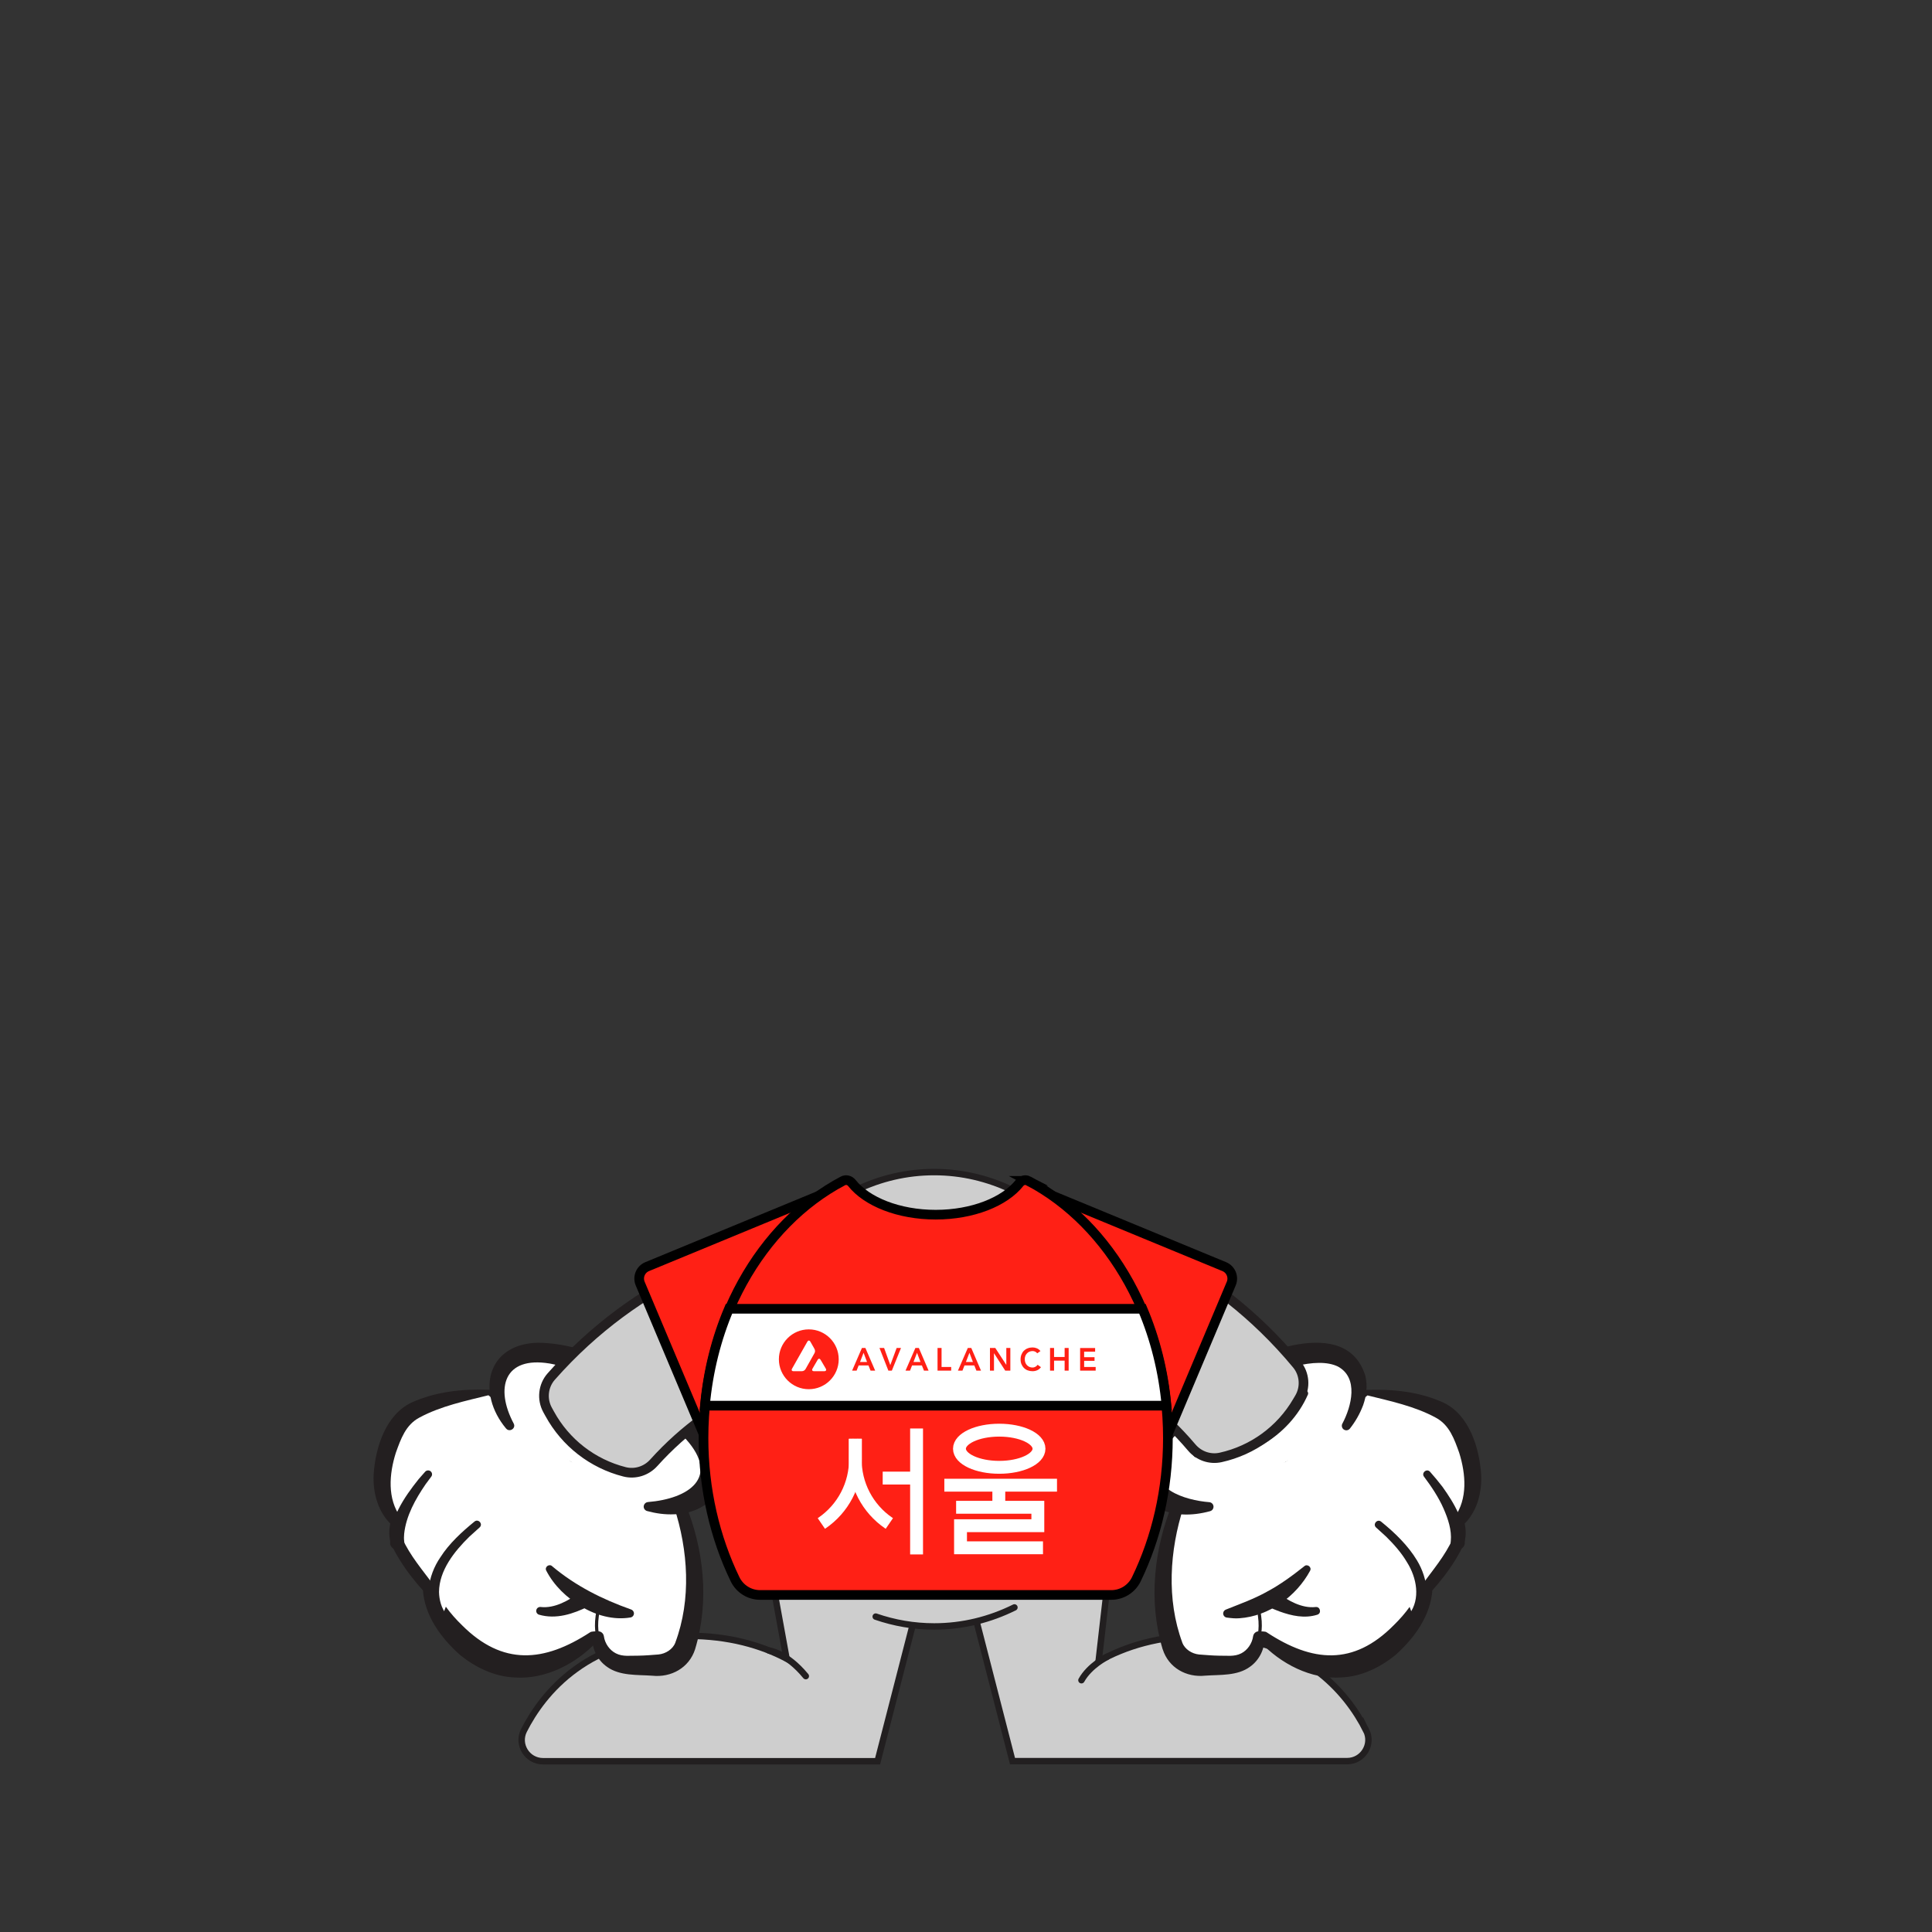 <svg width="600" height="600" viewBox="0 0 600 600" fill="none" xmlns="http://www.w3.org/2000/svg">
<rect x="0" y="0" width="600" height="600" fill="#333333" stroke="none"/>
<g clip-path="url(#clip0_1630_293)">
<path d="M235.896 469.063L244.267 515.081C236.269 510.892 226.242 508.015 213.752 508.015C182.641 508.015 168.57 525.873 162.72 537.396C160.497 541.779 163.72 546.966 168.644 546.966H272.544L286.794 491.617L235.896 469.078V469.063Z" fill="#CECECE" stroke="#221F20" stroke-width="2" stroke-miterlimit="10"/>
<path d="M238.896 512.606C238.896 512.606 244.208 513.202 250.251 520.537" stroke="#221F20" stroke-width="2" stroke-miterlimit="10" stroke-linecap="round"/>
<path d="M424.267 537.381C418.418 525.844 404.346 508 373.235 508C359.94 508 349.42 511.28 341.183 515.916L347.943 457.123L300.193 491.588L314.444 546.937H418.343C423.267 546.937 426.49 541.764 424.267 537.367V537.381Z" fill="#CECECE" stroke="#221F20" stroke-width="2" stroke-miterlimit="10"/>
<path d="M343.853 514.5C343.853 514.5 338.392 517.242 335.855 521.804" stroke="#221F20" stroke-width="2" stroke-miterlimit="10" stroke-linecap="round"/>
<g clip-path="url(#clip1_1630_293)">
<path d="M212.775 511.173C220.308 489.636 211.009 467.289 211.009 467.289C211.009 467.289 186.204 452.038 178.243 452.37L151.886 432.41C151.886 432.41 134.895 433.644 126.894 439.147C120.967 443.232 113.85 462.873 123.148 472.514C122.626 475.061 122.586 477.342 123.362 479C125.69 484.066 130.266 489.808 133.089 493.123C134.092 497.752 136.741 502.831 141.973 508.176C159.901 526.464 178.591 513.215 184.144 508.468L185.749 508.388C185.95 512.804 189.415 516.544 194.017 516.942C196.693 517.181 200.145 517.26 204.56 517.101C208.28 516.968 211.584 514.634 212.802 511.146L212.775 511.173Z" fill="white"/>
<path d="M209.725 510.125C214.742 496.717 213.725 481.44 209.337 467.979L210.059 468.828C202.406 464.239 194.526 459.783 186.298 456.335C183.675 455.287 180.678 454.213 177.976 454.133C177.668 454.107 177.387 453.988 177.16 453.802L151.391 433.073L151.953 433.246C144.528 435.076 136.888 436.667 130.266 440.235C125.984 442.489 124.473 446.892 122.934 451.163C120.86 457.727 120.205 465.472 124.473 471.281C124.82 471.745 125.061 472.329 124.941 472.886C124.62 474.663 124.526 476.506 124.954 477.819C127.349 483.124 131.189 487.553 134.654 492.248C136.674 497.049 139.752 501.12 143.484 504.728C156.101 517.353 168.918 516.266 183.234 506.942C183.782 506.558 185.027 506.677 185.656 506.611C186.579 506.558 187.381 507.208 187.529 508.096C187.85 510.43 189.321 512.473 191.248 513.454C193.429 514.595 195.85 514.13 198.259 514.183C200.266 514.157 202.473 513.971 204.493 513.812C206.728 513.587 208.908 512.234 209.751 510.125H209.725ZM215.852 512.234C213.993 517.963 208.44 521.04 202.54 520.403C197.857 520.072 192.479 520.523 188.492 517.631C185.482 515.523 183.809 511.916 183.943 508.494L185.843 510.218C185.843 510.218 184.237 510.284 184.237 510.298L185.334 509.86C179.019 516.624 169.386 521.676 159.74 520.947C153.586 520.682 147.739 517.87 142.989 514.064C137.009 508.786 131.778 501.717 131.323 493.535L131.711 494.317C128.981 491.333 126.466 488.15 124.285 484.676C123.175 482.859 122.051 481.002 121.315 478.986C120.566 476.48 120.954 474.238 121.382 472.17L121.85 473.774C117.395 469.796 115.723 463.563 116.044 457.794C116.592 449.558 119.777 439.373 127.791 435.58C135.363 432.145 143.685 431.31 151.82 431.601C152.02 431.601 152.221 431.641 152.382 431.774L179.354 450.951L178.177 450.579C180.063 450.619 181.709 450.964 183.221 451.428C187.703 452.781 191.89 454.81 196.024 456.865C201.47 459.637 206.754 462.608 211.972 465.764C212.307 465.976 212.548 466.268 212.695 466.613C218.608 480.989 220.401 497.235 215.852 512.234V512.234Z" fill="#231F20"/>
<path d="M158.348 442.874C154.268 436.561 153.063 430.315 155.726 425.594C161.037 416.164 177.949 419.652 195.716 429.479C213.484 439.307 225.364 451.733 220.053 461.162C217.083 466.44 209.925 468.655 201.081 467.873" fill="white"/>
<path d="M157.158 443.63C147.993 432.676 150.923 417.358 167.072 417C182.886 417.119 200.145 426.787 212.333 436.323C217.859 441.044 223.625 446.786 224.843 454.385C226.341 463.655 218.033 470.194 209.43 470.273C206.487 470.419 203.65 469.995 200.961 469.265C200.198 469.053 199.743 468.271 199.958 467.515C200.118 466.944 200.613 466.547 201.175 466.48C213.885 465.459 223.746 458.855 212.989 446.892C203.356 436.349 184.786 426.058 170.657 423.445C156.529 421.124 153.679 431.084 159.539 442.105C160.315 443.617 158.201 444.93 157.158 443.617V443.63Z" fill="#231F20"/>
<path d="M171.995 432.066C180.973 441.654 192.425 448.126 205.43 450.486C206.032 450.593 206.433 451.176 206.273 451.773C206.166 452.184 205.831 452.476 205.43 452.542C201.938 453.139 198.245 453.258 194.713 452.462C184.13 450.394 174.631 442.874 170.323 433.047C169.908 432.039 171.3 431.217 171.995 432.066V432.066Z" fill="#231F20"/>
<path d="M137.169 502.38C137.169 502.38 126.921 490.604 148.127 473.483Z" fill="white"/>
<path d="M135.818 503.547C131.349 497.633 132.821 489.344 136.754 483.641C139.457 479.384 143.457 475.711 147.351 472.541C148.541 471.546 150.107 473.297 148.956 474.345L148.889 474.411L145.772 477.222C141.116 481.785 136.393 487.673 136.34 494.41C136.393 496.837 137.075 499.463 138.614 501.333C140.086 503.176 137.303 505.391 135.818 503.547V503.547Z" fill="#231F20"/>
<path d="M185.736 508.414C185.736 508.414 184.612 505.285 185.843 499.834Z" fill="white"/>
<path d="M185.736 508.414C185.736 508.414 184.612 505.285 185.843 499.834" stroke="#231F20" stroke-linecap="round" stroke-linejoin="round"/>
<path d="M170.563 487.089C170.563 487.089 180.023 499.768 195.877 501.081Z" fill="white"/>
<path d="M171.487 486.413C178.765 492.527 187.033 496.664 195.97 499.834C196.693 500.073 197.081 500.882 196.773 501.571C196.586 501.996 196.198 502.274 195.77 502.327C190.472 503.202 185.013 501.638 180.491 498.892C175.969 496.134 172.089 492.487 169.64 487.766C169.052 486.625 170.577 485.524 171.5 486.413H171.487Z" fill="#231F20"/>
<path d="M181.374 496.704C181.374 496.704 173.735 501.784 167.674 500.258Z" fill="white"/>
<path d="M182.833 498.839C178.043 501.2 172.745 503.004 167.38 501.452C166.724 501.24 166.376 500.55 166.59 499.9C166.778 499.33 167.34 498.985 167.915 499.065C172.196 499.555 176.638 497.089 179.943 494.556C182.953 492.275 186.111 496.93 182.846 498.839H182.833Z" fill="#231F20"/>
<path d="M123.348 479.013C123.348 479.013 121.917 470.91 132.968 457.833Z" fill="white"/>
<path d="M121.154 479.397C120.86 471.798 125.476 465.035 130.025 459.345L132.031 457.064C132.473 456.56 133.249 456.507 133.757 456.945C134.252 457.369 134.319 458.125 133.905 458.616L132.165 460.963C129.021 465.565 126.104 470.764 125.516 476.347C125.449 477.063 125.422 477.992 125.529 478.641C125.984 481.506 121.689 482.262 121.127 479.397H121.154Z" fill="#231F20"/>
</g>
<g clip-path="url(#clip2_1630_293)">
<path d="M364.119 511.178C356.656 489.651 365.869 467.317 365.869 467.317C365.869 467.317 390.447 452.073 398.334 452.404L424.462 432.455C424.462 432.455 441.298 433.688 449.225 439.189C455.098 443.272 462.15 462.903 452.937 472.539C453.454 475.084 453.494 477.364 452.725 479.021C450.419 484.084 445.885 489.824 443.088 493.138C442.094 497.764 439.469 502.84 434.285 508.182C416.522 526.461 398.003 513.219 392.501 508.474L390.91 508.394C390.712 512.808 387.278 516.546 382.718 516.944C380.067 517.182 376.647 517.262 372.272 517.103C368.587 516.97 365.312 514.637 364.106 511.151L364.119 511.178Z" fill="white"/>
<path d="M361.084 512.238C356.564 497.247 358.353 481.009 364.213 466.641C364.358 466.283 364.61 465.991 364.928 465.792C370.098 462.624 375.335 459.668 380.73 456.898C384.84 454.857 388.976 452.815 393.416 451.463C394.928 450.999 396.545 450.642 398.414 450.615L397.248 450.986L423.972 431.819C424.145 431.7 424.33 431.647 424.529 431.647C432.602 431.369 440.835 432.19 448.338 435.623C456.278 439.414 459.42 449.608 459.977 457.826C460.149 460.649 459.778 463.671 458.93 466.375C458.002 469.159 456.437 471.81 454.237 473.785L454.701 472.181C455.125 474.249 455.509 476.476 454.767 478.994C454.038 481.009 452.911 482.865 451.824 484.681C449.663 488.154 447.158 491.335 444.467 494.317L444.851 493.535C444.401 501.727 439.217 508.779 433.292 514.054C428.586 517.845 422.806 520.669 416.695 520.934C407.137 521.663 397.592 516.612 391.335 509.852L392.422 510.29L390.845 510.21C390.845 510.21 392.727 508.487 392.714 508.487C392.846 511.907 391.189 515.512 388.207 517.62C384.256 520.523 378.927 520.059 374.287 520.39C368.441 521.013 362.94 517.965 361.097 512.225L361.084 512.238ZM367.155 510.131C367.991 512.225 370.151 513.59 372.365 513.816C374.38 513.961 376.541 514.16 378.543 514.187C380.929 514.134 383.328 514.584 385.489 513.458C387.398 512.477 388.856 510.436 389.174 508.103C389.333 507.201 390.142 506.565 391.03 506.618C391.64 506.711 392.926 506.539 393.416 506.949C407.601 516.268 420.314 517.368 432.814 504.749C436.513 501.144 439.562 497.088 441.564 492.276C444.984 487.57 448.802 483.143 451.175 477.841C451.599 476.529 451.519 474.686 451.188 472.91C451.055 472.3 451.32 471.77 451.652 471.306C455.881 465.487 455.218 457.76 453.176 451.198C451.652 446.93 450.141 442.543 445.912 440.276C439.35 436.697 431.781 435.12 424.423 433.291L424.98 433.118L399.448 453.836C399.209 454.035 398.918 454.141 398.639 454.167C395.962 454.234 392.992 455.321 390.394 456.368C382.228 459.814 374.433 464.268 366.851 468.854L367.566 468.006C363.218 481.46 362.224 496.73 367.182 510.131H367.155Z" fill="#231F20"/>
<path d="M418.047 442.914C422.09 436.604 423.283 430.361 420.645 425.642C415.382 416.218 398.626 419.704 381.022 429.526C363.43 439.348 351.659 451.768 356.922 461.193C359.864 466.468 366.957 468.682 375.719 467.9" fill="white"/>
<path d="M416.867 442.158C419.783 436.684 421.957 427.896 415.515 424.396C402.51 418.034 365.299 439.839 360.182 452.577C356.06 462.306 368.004 465.925 375.613 466.521C376.395 466.614 376.952 467.317 376.859 468.099C376.793 468.695 376.368 469.159 375.825 469.305C370.178 470.843 364.04 470.962 358.605 467.834C354.045 465.275 351.261 459.629 352.175 454.419C354.429 441.973 368.043 433.158 378.092 427.153C389.837 420.393 418.139 408.053 424.038 427.339C424.781 430.507 424.304 433.635 423.349 436.353C422.328 439.07 420.923 441.509 419.226 443.656C418.749 444.266 417.861 444.372 417.251 443.895C416.721 443.471 416.575 442.728 416.867 442.145V442.158Z" fill="#231F20"/>
<path d="M406.182 433.092C400.535 446.108 385.581 455.281 371.397 452.577C370.257 452.391 370.27 450.708 371.397 450.522C384.282 448.176 395.63 441.694 404.525 432.111C405.201 431.263 406.606 432.084 406.182 433.092V433.092Z" fill="#231F20"/>
<path d="M439.031 502.39C439.031 502.39 449.185 490.619 428.174 473.507Z" fill="white"/>
<path d="M437.692 501.237C441.219 496.531 439.972 489.93 436.963 485.184C435.24 482.242 432.92 479.631 430.507 477.245L427.419 474.435L427.352 474.382C426.212 473.348 427.75 471.571 428.943 472.579C433.132 475.972 437.268 479.949 440.065 484.601C443.459 490.195 444.599 497.976 440.383 503.556C438.832 505.452 436.049 503.066 437.692 501.237Z" fill="#231F20"/>
<path d="M390.911 508.421C390.911 508.421 392.024 505.293 390.805 499.845Z" fill="white"/>
<path d="M390.911 508.421C390.911 508.421 392.024 505.293 390.805 499.845" stroke="#231F20" stroke-linecap="round" stroke-linejoin="round"/>
<path d="M405.943 487.107C405.943 487.107 396.571 499.779 380.862 501.091Z" fill="white"/>
<path d="M406.871 487.796C402.55 495.789 394.092 501.926 384.932 502.562C383.62 502.681 382.281 502.522 380.982 502.35C380.279 502.257 379.789 501.608 379.881 500.905C379.948 500.388 380.306 500.017 380.77 499.845C385.21 498.069 389.346 496.611 393.469 494.317C397.552 492.144 401.383 489.333 405.029 486.431C405.943 485.556 407.455 486.656 406.871 487.783V487.796Z" fill="#231F20"/>
<path d="M395.231 496.717C395.231 496.717 402.801 501.793 408.806 500.269Z" fill="white"/>
<path d="M396.663 494.569C399.938 497.088 404.339 499.553 408.581 499.076C410.026 498.89 410.503 501.025 409.111 501.462C405.147 502.708 401.144 501.807 397.419 500.468C395.311 499.619 391.188 498.453 392.739 495.338C393.495 493.907 395.444 493.535 396.663 494.569Z" fill="#231F20"/>
<path d="M452.725 479.034C452.725 479.034 454.143 470.935 443.193 457.866Z" fill="white"/>
<path d="M450.551 478.65C450.896 475.177 449.703 471.664 448.284 468.443C446.8 465.05 444.506 461.604 442.266 458.634C441.298 457.428 443.101 455.904 444.122 457.084C445.142 458.21 447.078 460.543 447.993 461.763C451.638 466.879 455.217 472.87 454.899 479.418C454.356 482.268 450.087 481.539 450.538 478.663L450.551 478.65Z" fill="#231F20"/>
</g>
<path d="M370.119 449.552C351.466 427.529 328.339 419.465 313.138 416.537C303.648 414.703 296.69 406.562 296.348 396.901C295.862 383.514 307.985 373.246 321.119 375.809C343.509 380.182 376.437 392.011 402.746 423.73C405.186 426.669 405.496 430.857 403.557 434.138L402.861 435.313C397.689 444.131 389.087 450.398 379.097 452.613C375.753 453.357 372.304 452.143 370.097 449.524L370.119 449.552Z" fill="#CECECE" stroke="#231F20" stroke-width="3" stroke-linecap="round" stroke-linejoin="round"/>
<path d="M203.012 454.303C222.329 432.86 245.692 425.507 260.975 423.045C270.517 421.502 277.721 413.577 278.358 403.93C279.238 390.572 267.449 379.932 254.228 382.098C231.729 385.778 198.456 396.595 171.189 427.495C168.66 430.359 168.223 434.536 170.06 437.874L170.72 439.07C175.621 448.042 184.027 454.569 193.944 457.088C197.264 457.934 200.749 456.826 203.035 454.275L203.012 454.303Z" fill="#CECECE" stroke="#231F20" stroke-width="3" stroke-linecap="round" stroke-linejoin="round"/>
<path d="M233.224 418.929C233.224 418.929 235.476 416.992 233.094 408.097" stroke="#231F20" stroke-width="2" stroke-linecap="round" stroke-linejoin="round"/>
<path d="M315.04 499.205C307.415 502.991 298.984 505.108 290.121 505.108C283.809 505.108 277.706 504.035 271.961 502.052" fill="#CECECE"/>
<path d="M315.04 499.205C307.415 502.991 298.984 505.108 290.121 505.108C283.809 505.108 277.706 504.035 271.961 502.052" stroke="#221F20" stroke-width="2" stroke-miterlimit="10" stroke-linecap="round"/>
<path d="M246.356 484.656C234.985 471.866 227.942 454.142 227.942 434.539C227.942 395.573 255.771 364 290.106 364C324.441 364 352.27 395.588 352.27 434.539C352.27 448.879 348.494 462.206 342.033 473.342" fill="#CECECE"/>
<path d="M246.356 484.656C234.985 471.866 227.942 454.142 227.942 434.539C227.942 395.573 255.771 364 290.106 364C324.441 364 352.27 395.588 352.27 434.539C352.27 448.879 348.494 462.206 342.033 473.342" stroke="#221F20" stroke-width="2" stroke-miterlimit="10" stroke-linecap="round"/>
<path d="M290.121 502.037C312.141 502.037 329.991 491.713 329.991 478.976C329.991 466.24 312.141 455.916 290.121 455.916C268.101 455.916 250.25 466.24 250.25 478.976C250.25 491.713 268.101 502.037 290.121 502.037Z" fill="#CECECE"/>
<path d="M290.121 380.129V461.043" stroke="#221F20" stroke-width="2" stroke-miterlimit="10" stroke-linecap="round"/>
<g clip-path="url(#clip3_1630_293)">
<path d="M256.18 370.57L200.99 393.36C198.93 394.21 197.95 396.58 198.82 398.64L219.18 446.97L239.83 442.06L256.18 370.57Z" fill="#FF2015" stroke="black" stroke-width="3" stroke-miterlimit="10"/>
<path d="M325.01 370.57L380.2 393.36C382.26 394.21 383.24 396.58 382.37 398.64L362.01 446.97L341.36 442.06L325.01 370.57Z" fill="#FF2015" stroke="black" stroke-width="3" stroke-miterlimit="10"/>
<path d="M319.4 366.74C318.45 366.24 317.3 366.54 316.63 367.38C312.02 373.2 302.09 377.23 290.59 377.23C279.09 377.23 269.16 373.2 264.55 367.38C263.88 366.54 262.73 366.24 261.78 366.74C236.3 380.17 218.48 410.86 218.48 446.59C218.48 462.57 222.05 477.55 228.27 490.43C229.72 493.42 232.73 495.33 236.05 495.33H345.13C348.45 495.33 351.47 493.42 352.91 490.43C359.14 477.55 362.7 462.58 362.7 446.59C362.7 410.86 344.88 380.17 319.39 366.74H319.4Z" fill="#FF2015" stroke="black" stroke-width="3" stroke-miterlimit="10"/>
<path d="M362.27 436.54C361.29 425.81 358.71 415.66 354.8 406.46H226.39C222.48 415.66 219.9 425.81 218.92 436.54H362.27Z" fill="white" stroke="black" stroke-width="3" stroke-miterlimit="10"/>
<path d="M267.68 418.63H268.76L271.79 425.66H270.36L269.71 424.05H266.66L266.03 425.66H264.63L267.68 418.63ZM269.27 422.98L268.19 420.12L267.09 422.98H269.28H269.27ZM275.89 425.66H276.97L279.81 418.63H278.46L276.49 423.94L274.57 418.63H273.13L275.89 425.66ZM284.28 418.63H285.36L288.38 425.66H286.95L286.3 424.05H283.25L282.62 425.66H281.22L284.28 418.63ZM285.87 422.98L284.79 420.12L283.69 422.98H285.88H285.87ZM291.16 425.66H295.4V424.53H292.41V418.63H291.16V425.66ZM300.56 418.63H301.64L304.66 425.66H303.23L302.58 424.05H299.53L298.9 425.66H297.5L300.56 418.63ZM302.15 422.98L301.07 420.12L299.97 422.98H302.16H302.15ZM307.44 425.66H308.69V420.27H308.71L312.18 425.66H313.77V418.63H312.52V423.85H312.5L309.1 418.63H307.44V425.66ZM323.12 419.57C322.77 419.16 322.39 418.88 321.98 418.72C321.57 418.55 321.14 418.46 320.66 418.46C320.12 418.46 319.62 418.55 319.16 418.73C318.71 418.9 318.32 419.15 317.99 419.47C317.67 419.79 317.41 420.19 317.23 420.65C317.04 421.11 316.95 421.61 316.95 422.18C316.95 422.75 317.04 423.23 317.23 423.68C317.42 424.13 317.67 424.51 317.99 424.84C318.32 425.16 318.71 425.41 319.16 425.58C319.62 425.75 320.12 425.84 320.66 425.84C321.2 425.84 321.66 425.74 322.12 425.54C322.58 425.34 322.96 425.02 323.28 424.59L322.25 423.85C322.02 424.15 321.77 424.37 321.49 424.5C321.23 424.63 320.95 424.7 320.67 424.7C320.3 424.7 319.97 424.63 319.68 424.5C319.39 424.37 319.14 424.18 318.92 423.96C318.71 423.73 318.54 423.46 318.42 423.14C318.31 422.82 318.25 422.47 318.25 422.1C318.25 421.75 318.31 421.42 318.42 421.12C318.54 420.82 318.7 420.55 318.92 420.32C319.13 420.09 319.38 419.91 319.68 419.78C319.98 419.65 320.31 419.58 320.67 419.58C320.91 419.58 321.15 419.63 321.39 419.72C321.63 419.81 321.89 420 322.14 420.28L323.12 419.58V419.57ZM326.1 425.66H327.35V422.56H330.63V425.66H331.88V418.63H330.63V421.43H327.35V418.63H326.1V425.66ZM335.44 425.66H340.27V424.53H336.69V422.62H339.92V421.49H336.69V419.77H340.1V418.64H335.44V425.66Z" fill="#FF2015"/>
<path fill-rule="evenodd" clip-rule="evenodd" d="M251.18 412.85C246.05 412.85 241.89 417.01 241.89 422.14C241.89 427.27 246.05 431.43 251.18 431.43C256.31 431.43 260.47 427.27 260.47 422.14C260.47 417.01 256.31 412.85 251.17 412.85H251.18ZM250.39 424.78C250.19 425.15 250.08 425.34 249.93 425.47C249.77 425.62 249.58 425.73 249.37 425.79C249.18 425.84 248.97 425.84 248.54 425.84H246.74C246.36 425.84 246.17 425.84 246.06 425.77C245.94 425.69 245.86 425.56 245.85 425.41C245.85 425.28 245.94 425.11 246.13 424.78L250.58 416.93C250.77 416.6 250.87 416.43 250.99 416.37C251.12 416.3 251.28 416.3 251.41 416.37C251.53 416.43 251.63 416.6 251.82 416.93L252.73 418.53C252.93 418.9 253.04 419.08 253.08 419.27C253.13 419.48 253.13 419.7 253.08 419.9C253.04 420.09 252.93 420.27 252.72 420.64L250.39 424.78ZM256.37 425.77C256.26 425.84 256.06 425.84 255.68 425.84H253.1C252.72 425.84 252.53 425.84 252.41 425.77C252.29 425.69 252.21 425.55 252.2 425.41C252.2 425.28 252.29 425.11 252.48 424.79L253.77 422.57C253.96 422.24 254.05 422.08 254.18 422.02C254.31 421.95 254.46 421.95 254.59 422.02C254.71 422.08 254.8 422.24 254.98 422.54L255 422.56L256.3 424.77C256.3 424.77 256.31 424.79 256.32 424.8C256.5 425.11 256.59 425.27 256.58 425.4C256.57 425.55 256.49 425.68 256.37 425.77Z" fill="#FF2015"/>
<path d="M310.32 455.69C317.14 455.69 322.67 453.107 322.67 449.92C322.67 446.733 317.14 444.15 310.32 444.15C303.499 444.15 297.97 446.733 297.97 449.92C297.97 453.107 303.499 455.69 310.32 455.69Z" stroke="white" stroke-width="4" stroke-miterlimit="10"/>
<path d="M293.271 461.24H328.261" stroke="white" stroke-width="4" stroke-miterlimit="10"/>
<path d="M296.93 468.1H322.31V473.82H298.3V480.68H323.91" stroke="white" stroke-width="4" stroke-miterlimit="10"/>
<path d="M310.19 461.47V468.17" stroke="white" stroke-width="4" stroke-miterlimit="10"/>
<path d="M284.65 443.63V482.74" stroke="white" stroke-width="4" stroke-miterlimit="10"/>
<path d="M274.13 459.03H284.42" stroke="white" stroke-width="4" stroke-miterlimit="10"/>
<path d="M265.6 446.83L265.67 453.01C265.77 461.01 261.85 468.52 255.24 473.02L255.08 473.13" stroke="white" stroke-width="4" stroke-miterlimit="10"/>
<path d="M265.671 446.83L265.601 453.01C265.501 461.01 269.421 468.52 276.031 473.02L276.191 473.13" stroke="white" stroke-width="4" stroke-miterlimit="10"/>
</g>
</g>
<defs>
<clipPath id="clip0_1630_293">
<rect width="600" height="600" fill="white"/>
</clipPath>
<clipPath id="clip1_1630_293">
<rect width="109" height="104" fill="white" transform="translate(116.003 417)"/>
</clipPath>
<clipPath id="clip2_1630_293">
<rect width="108" height="104" fill="white" transform="translate(352.003 417)"/>
</clipPath>
<clipPath id="clip3_1630_293">
<rect width="187.19" height="131.83" fill="white" transform="translate(197 365)"/>
</clipPath>
</defs>
</svg>
